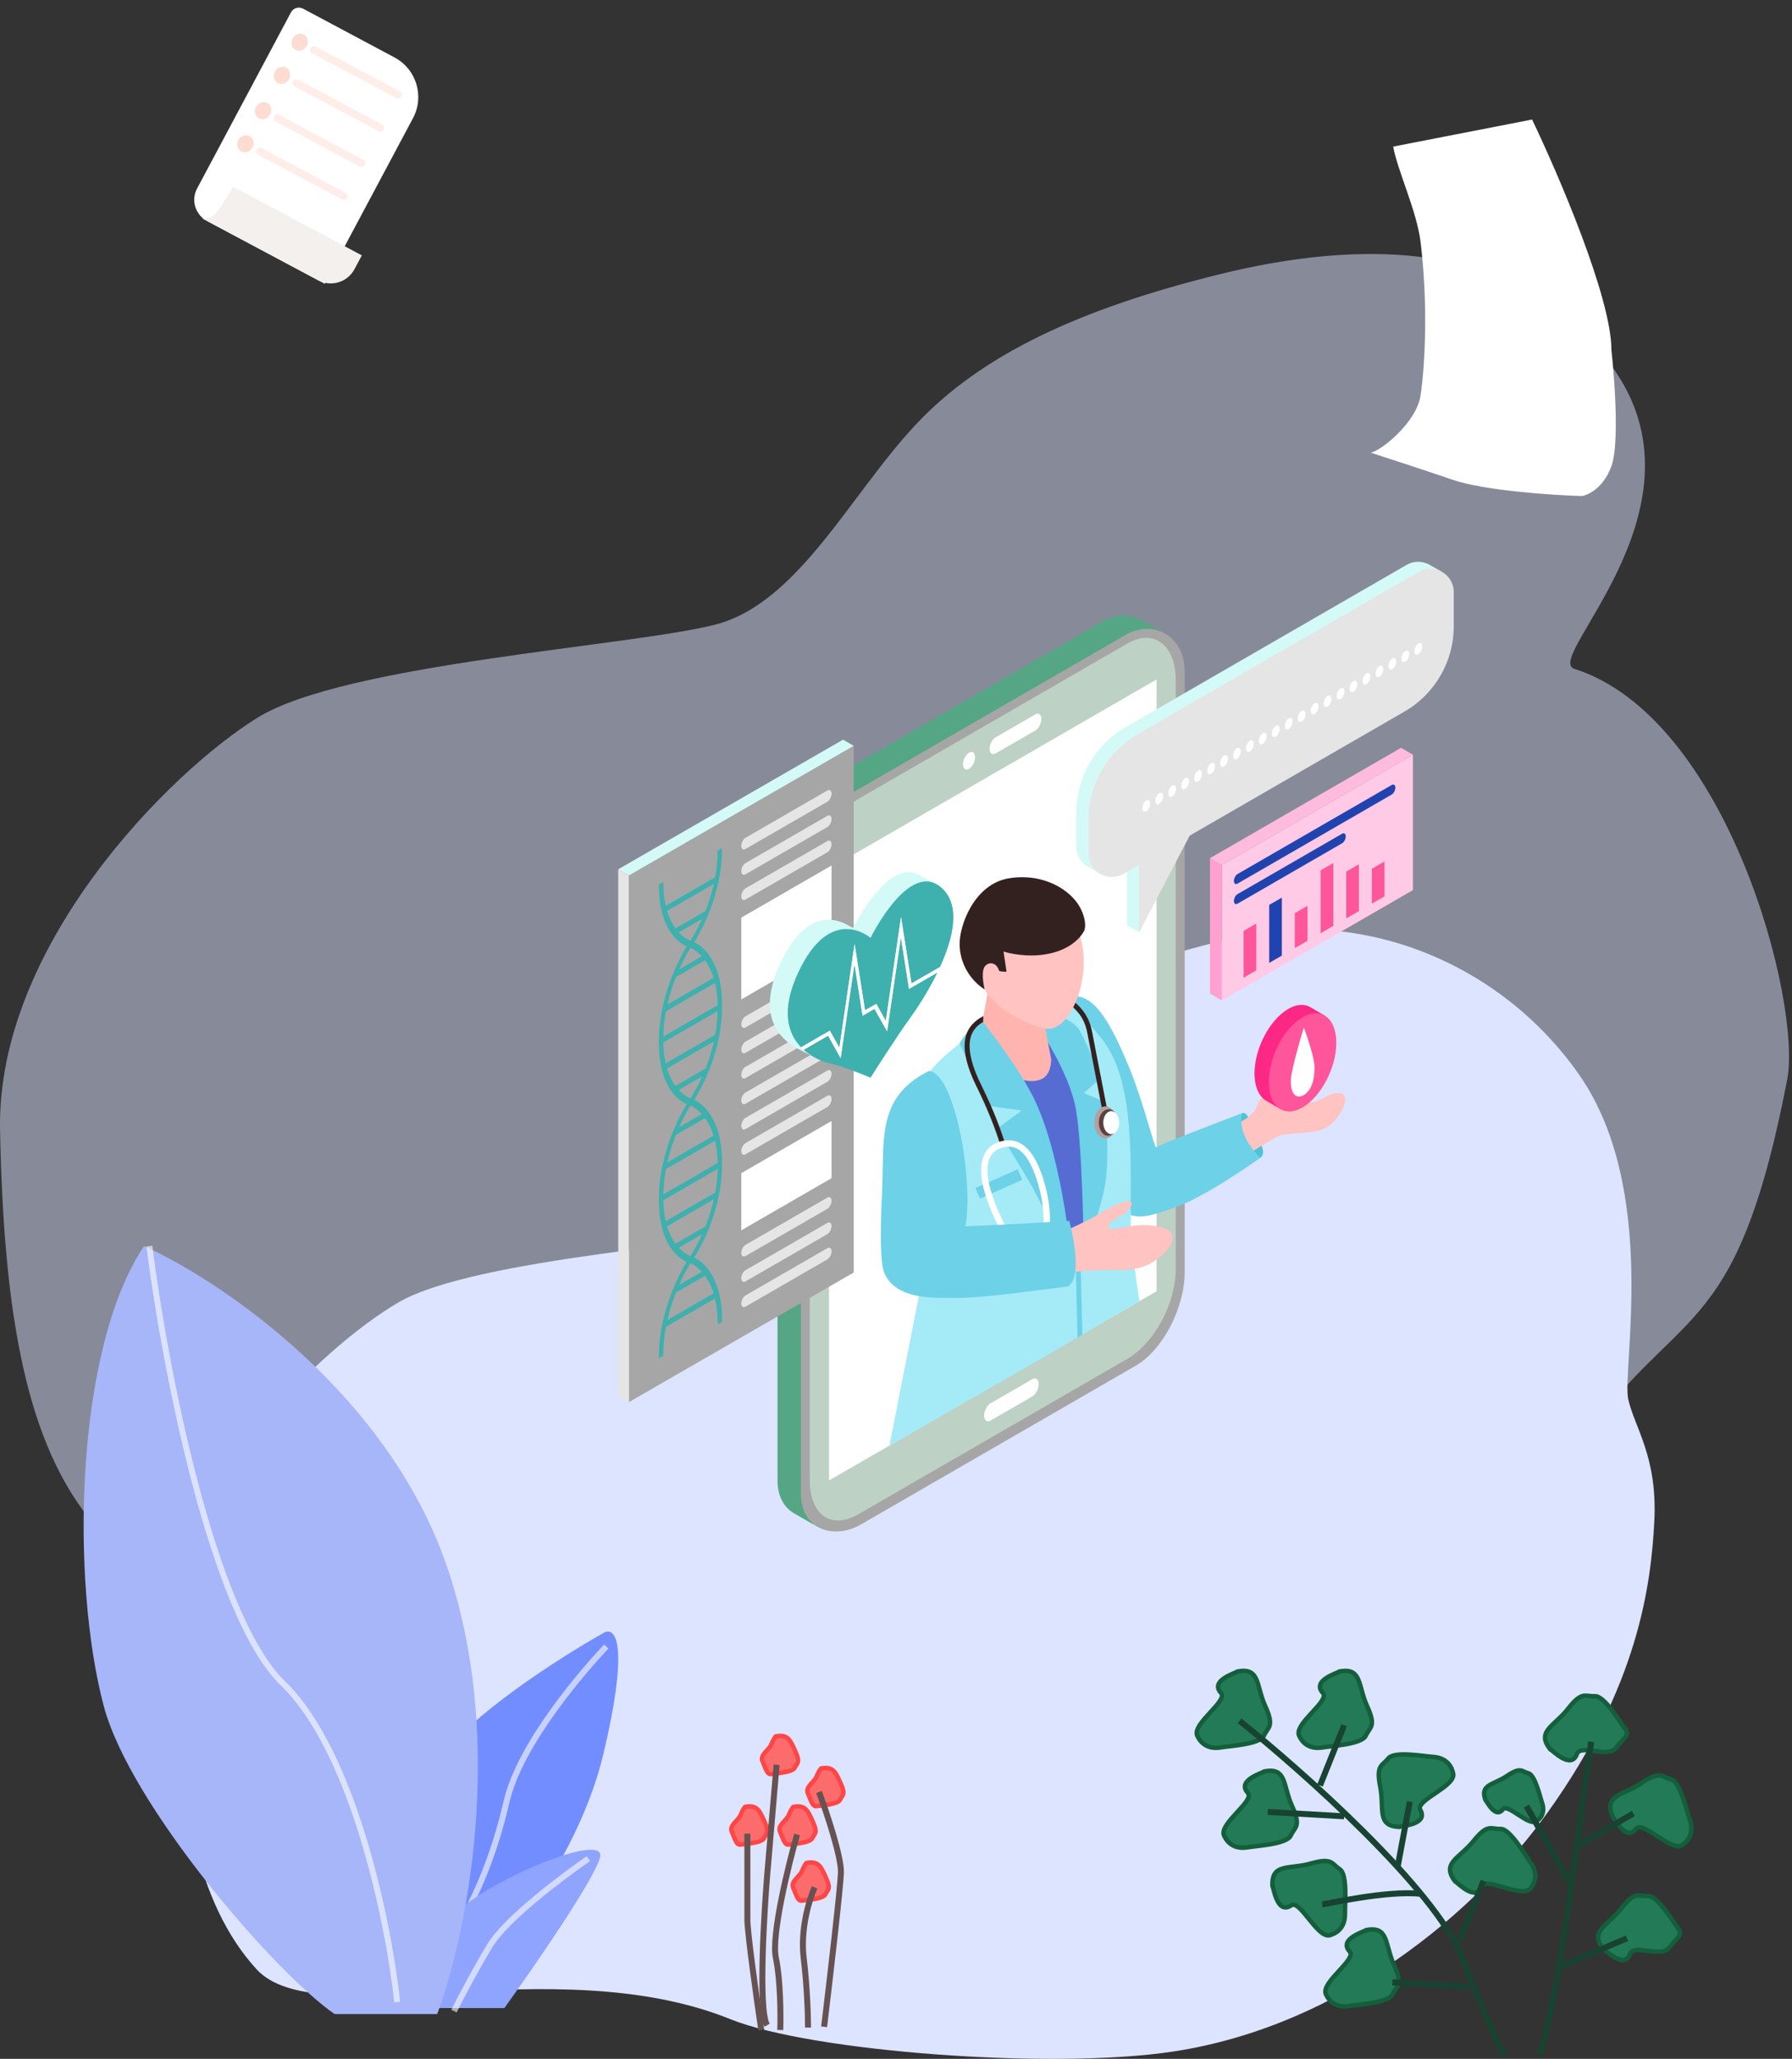 <svg xmlns="http://www.w3.org/2000/svg" xmlns:xlink="http://www.w3.org/1999/xlink" width="600" height="689" viewBox="0 0 600 689" fill="none"><rect x="0" y="0" width="600" height="689" fill="#333333" stroke="none"/><g opacity="1" transform="translate(0 0)  rotate(0 299.5 344.5)"><path id="Vector 1505" fill-rule="evenodd" style="fill:#DDE4FF" transform="translate(0 85)  rotate(0 299.5 231)" opacity="0.5" d="M213.6,445.92C244.2,459 336.87,466.55 383.46,459C447.76,448.59 499.62,441.66 527.1,400.96C561.44,350.08 580.8,367.09 598.38,276.36C603.34,250.73 578.51,155.18 527.1,138.81C516.61,135.47 572.04,86.66 541.44,40.14C510.85,-6.38 454.65,-4.72 407.82,6.91C360.98,18.54 328.5,33.8 306.65,57.06C284.79,80.32 267.3,116.66 239.83,123.93C212.35,131.2 115.55,137.01 86.2,155.18C56.85,173.35 -1.23,231.5 0.02,293.28C1.27,355.06 8.76,398.67 31.87,425.57C54.98,452.46 145.65,416.86 213.6,445.92Z " /><path id="Vector 1501" fill-rule="evenodd" style="fill:#DDE4FF" transform="translate(58 311)  rotate(0 248 189)" opacity="1" d="M267.86,43.96C248.77,63.15 233.5,93.13 209.5,99.12C185.49,105.12 100.94,109.91 75.3,124.91C49.66,139.89 -1.07,187.86 0.01,238.82C1.11,289.79 7.65,325.76 27.84,347.95C48.02,370.13 127.23,340.77 186.59,364.73C213.31,375.52 294.26,381.75 334.96,375.52C391.14,366.94 436.43,328.76 460.44,295.18C490.44,253.21 494.8,219.64 495.9,198.05C496.99,176.47 489.35,166.88 487.17,157.28C484.98,147.69 497.53,87.13 470.8,48.76C444.07,10.39 397.16,-7 356.24,2.59C315.33,12.19 286.96,24.78 267.86,43.96Z " /><path id="Vector 1503" fill-rule="evenodd" style="fill:#728DFF" transform="translate(121 546)  rotate(0 43 62.5)" opacity="1" d="M25.81,43.31C15.98,58.31 4.51,104.02 0,125L29.5,125C43.02,112.5 72.26,78.13 81.11,40.63C89.96,3.13 84.8,-1.78 81.11,0.45C66.78,8.49 35.64,28.31 25.81,43.31Z " /><path  id="Vector 1508" style="stroke:#FFFFFF; stroke-width:2; stroke-opacity:0.6; stroke-dasharray:0 0" transform="translate(134 551)  rotate(0 34.5 61)" d="M69,0C62.48,6.87 40.26,31.94 35.65,51.75C26.83,89.61 11.88,104.47 0,122 " /><path id="Vector 1504" fill-rule="evenodd" style="fill:#8FA4FF" transform="translate(143 619)  rotate(0 29 26.5)" opacity="1" d="M25.87,53C35.72,39.31 55.92,10.07 57.89,2.65C60.36,-6.62 19.71,10.6 9.85,21.2C1.97,29.68 0,45.93 0,53C1.97,53 18.07,53 25.87,53Z " /><path id="Vector 1502" fill-rule="evenodd" style="fill:#A6B6F9" transform="translate(28 417)  rotate(0 66 128.5)" opacity="1" d="M6.74,153.93C15.57,187.13 63.99,243.17 84.03,257L118.38,257C127.78,232.01 141.69,167.32 122.06,108.42C102.43,49.53 46,11.6 20.23,0C-3.08,34.8 -4.3,112.44 6.74,153.93Z " /><g opacity="1" transform="translate(401 559)  rotate(0 83 64)"><path id="Vector 475" fill-rule="evenodd" style="fill:#237A57" transform="translate(-0.318 0.157)  rotate(0 12.276 12.879)" opacity="1" d="M8.15,7.41C10.58,10.04 -1.61,17.73 0.18,21.67C1.98,25.6 5.46,26.09 8.15,25.6C10.84,25.11 21.16,24.62 22.51,21.67C23.86,18.72 26.1,18.72 22.96,11.83C19.82,4.95 21.27,-1.26 13.64,0.22C13.19,0.71 4.22,3.17 8.15,7.41Z " /><path  id="Vector 475" style="stroke:#145F3B; stroke-width:1.5; stroke-opacity:1; stroke-dasharray:0 0" transform="translate(-0.318 0.157)  rotate(0 12.276 12.879)" d="M8.15,7.41C10.58,10.04 -1.61,17.73 0.18,21.67C1.98,25.6 5.46,26.09 8.15,25.6C10.84,25.11 21.16,24.62 22.51,21.67C23.86,18.72 26.1,18.72 22.96,11.83C19.82,4.95 21.27,-1.26 13.64,0.22C13.19,0.71 4.22,3.17 8.15,7.41Z " /><path id="Vector 476" fill-rule="evenodd" style="fill:#237A57" transform="translate(33.789 0.157)  rotate(0 12.276 12.879)" opacity="1" d="M8.15,7.41C10.58,10.04 -1.61,17.73 0.18,21.67C1.98,25.6 5.46,26.09 8.15,25.6C10.84,25.11 21.16,24.62 22.51,21.67C23.86,18.72 26.1,18.72 22.96,11.83C19.82,4.95 21.27,-1.26 13.64,0.22C13.19,0.71 4.22,3.17 8.15,7.41Z " /><path  id="Vector 476" style="stroke:#145F3B; stroke-width:1.5; stroke-opacity:1; stroke-dasharray:0 0" transform="translate(33.789 0.157)  rotate(0 12.276 12.879)" d="M8.15,7.41C10.58,10.04 -1.61,17.73 0.18,21.67C1.98,25.6 5.46,26.09 8.15,25.6C10.84,25.11 21.16,24.62 22.51,21.67C23.86,18.72 26.1,18.72 22.96,11.83C19.82,4.95 21.27,-1.26 13.64,0.22C13.19,0.71 4.22,3.17 8.15,7.41Z " /><path id="Vector 485" fill-rule="evenodd" style="fill:#237A57" transform="translate(85.848 53.254)  rotate(63.35 12.276 12.879)" opacity="1" d="M16.4,18.35C13.97,15.72 26.16,8.02 24.37,4.09C22.58,0.16 19.09,-0.33 16.4,0.16C13.71,0.65 3.39,1.14 2.04,4.09C0.7,7.04 -1.55,7.04 1.59,13.92C4.73,20.81 3.28,27.01 10.91,25.54C11.36,25.05 20.33,22.59 16.4,18.35Z " /><path  id="Vector 485" style="stroke:#145F3B; stroke-width:1.5; stroke-opacity:1; stroke-dasharray:0 0" transform="translate(85.848 53.254)  rotate(63.35 12.276 12.879)" d="M16.4,18.35C13.97,15.72 26.16,8.02 24.37,4.09C22.58,0.16 19.09,-0.33 16.4,0.16C13.71,0.65 3.39,1.14 2.04,4.09C0.7,7.04 -1.55,7.04 1.59,13.92C4.73,20.81 3.28,27.01 10.91,25.54C11.36,25.05 20.33,22.59 16.4,18.35Z " /><path  id="Vector 482" style="stroke:#184332; stroke-width:2; stroke-opacity:1; stroke-dasharray:0 0" transform="translate(40.97 18.35)  rotate(0 4.037 10.08)" d="M0,20.16L8.07,0 " /><path  id="Vector 486" style="stroke:#184332; stroke-width:2; stroke-opacity:1; stroke-dasharray:0 0" transform="translate(87.643 70.459)  rotate(0 4.037 10.08)" d="M0,20.16L8.07,0 " /><path id="Vector 477" fill-rule="evenodd" style="fill:#237A57" transform="translate(8.658 33.589)  rotate(0 12.276 12.879)" opacity="1" d="M8.15,7.41C10.58,10.04 -1.61,17.73 0.18,21.67C1.98,25.6 5.46,26.09 8.15,25.6C10.84,25.11 21.16,24.62 22.51,21.67C23.86,18.72 26.1,18.72 22.96,11.83C19.82,4.95 21.27,-1.26 13.64,0.22C13.19,0.71 4.22,3.17 8.15,7.41Z " /><path  id="Vector 477" style="stroke:#145F3B; stroke-width:1.5; stroke-opacity:1; stroke-dasharray:0 0" transform="translate(8.658 33.589)  rotate(0 12.276 12.879)" d="M8.15,7.41C10.58,10.04 -1.61,17.73 0.18,21.67C1.98,25.6 5.46,26.09 8.15,25.6C10.84,25.11 21.16,24.62 22.51,21.67C23.86,18.72 26.1,18.72 22.96,11.83C19.82,4.95 21.27,-1.26 13.64,0.22C13.19,0.71 4.22,3.17 8.15,7.41Z " /><path id="Vector 487" fill-rule="evenodd" style="fill:#237A57" transform="translate(42.765 86.685)  rotate(0 12.276 12.879)" opacity="1" d="M8.15,7.41C10.58,10.04 -1.61,17.73 0.18,21.67C1.98,25.6 5.46,26.09 8.15,25.6C10.84,25.11 21.16,24.62 22.51,21.67C23.86,18.72 26.1,18.72 22.96,11.83C19.82,4.95 21.27,-1.26 13.64,0.22C13.19,0.71 4.22,3.17 8.15,7.41Z " /><path  id="Vector 487" style="stroke:#145F3B; stroke-width:1.5; stroke-opacity:1; stroke-dasharray:0 0" transform="translate(42.765 86.685)  rotate(0 12.276 12.879)" d="M8.15,7.41C10.58,10.04 -1.61,17.73 0.18,21.67C1.98,25.6 5.46,26.09 8.15,25.6C10.84,25.11 21.16,24.62 22.51,21.67C23.86,18.72 26.1,18.72 22.96,11.83C19.82,4.95 21.27,-1.26 13.64,0.22C13.19,0.71 4.22,3.17 8.15,7.41Z " /><path id="Vector 478" fill-rule="evenodd" style="fill:#237A57" transform="translate(25.081 62.467)  rotate(-81.48 12.276 12.879)" opacity="1" d="M8.15,7.41C10.58,10.04 -1.61,17.73 0.18,21.67C1.98,25.6 5.46,26.09 8.15,25.6C10.84,25.11 21.16,24.62 22.51,21.67C23.86,18.72 26.1,18.72 22.96,11.83C19.82,4.95 21.27,-1.26 13.64,0.22C13.19,0.71 4.22,3.17 8.15,7.41Z " /><path  id="Vector 478" style="stroke:#145F3B; stroke-width:1.5; stroke-opacity:1; stroke-dasharray:0 0" transform="translate(25.081 62.467)  rotate(-81.48 12.276 12.879)" d="M8.15,7.41C10.58,10.04 -1.61,17.73 0.18,21.67C1.98,25.6 5.46,26.09 8.15,25.6C10.84,25.11 21.16,24.62 22.51,21.67C23.86,18.72 26.1,18.72 22.96,11.83C19.82,4.95 21.27,-1.26 13.64,0.22C13.19,0.71 4.22,3.17 8.15,7.41Z " /><path id="Vector 483" fill-rule="evenodd" style="fill:#237A57" transform="translate(59.494 27.48)  rotate(13.26 12.276 12.879)" opacity="1" d="M16.4,18.35C13.97,15.72 26.16,8.02 24.37,4.09C22.58,0.16 19.09,-0.33 16.4,0.16C13.71,0.65 3.39,1.14 2.04,4.09C0.7,7.04 -1.55,7.04 1.59,13.92C4.73,20.81 3.28,27.01 10.91,25.54C11.36,25.05 20.33,22.59 16.4,18.35Z " /><path  id="Vector 483" style="stroke:#145F3B; stroke-width:1.5; stroke-opacity:1; stroke-dasharray:0 0" transform="translate(59.494 27.48)  rotate(13.26 12.276 12.879)" d="M16.4,18.35C13.97,15.72 26.16,8.02 24.37,4.09C22.58,0.16 19.09,-0.33 16.4,0.16C13.71,0.65 3.39,1.14 2.04,4.09C0.7,7.04 -1.55,7.04 1.59,13.92C4.73,20.81 3.28,27.01 10.91,25.54C11.36,25.05 20.33,22.59 16.4,18.35Z " /><path id="Vector 490" fill-rule="evenodd" style="fill:#237A57" transform="translate(139.258 35.12)  rotate(80.46 12.276 12.879)" opacity="1" d="M16.4,18.35C13.97,15.72 26.16,8.02 24.37,4.09C22.58,0.16 19.09,-0.33 16.4,0.16C13.71,0.65 3.39,1.14 2.04,4.09C0.7,7.04 -1.55,7.04 1.59,13.92C4.73,20.81 3.28,27.01 10.91,25.54C11.36,25.05 20.33,22.59 16.4,18.35Z " /><path  id="Vector 490" style="stroke:#145F3B; stroke-width:1.5; stroke-opacity:1; stroke-dasharray:0 0" transform="translate(139.258 35.12)  rotate(80.46 12.276 12.879)" d="M16.4,18.35C13.97,15.72 26.16,8.02 24.37,4.09C22.58,0.16 19.09,-0.33 16.4,0.16C13.71,0.65 3.39,1.14 2.04,4.09C0.7,7.04 -1.55,7.04 1.59,13.92C4.73,20.81 3.28,27.01 10.91,25.54C11.36,25.05 20.33,22.59 16.4,18.35Z " /><path id="Vector 493" fill-rule="evenodd" style="fill:#237A57" transform="translate(96.702 33.455)  rotate(80.46 8.949 9.389)" opacity="1" d="M11.96,13.38C10.18,11.46 19.07,5.85 17.77,2.98C16.46,0.11 13.92,-0.24 11.96,0.11C9.99,0.47 2.47,0.83 1.49,2.98C0.51,5.13 -1.13,5.13 1.16,10.15C3.45,15.17 2.39,19.69 7.95,18.62C8.28,18.26 14.82,16.47 11.96,13.38Z " /><path  id="Vector 493" style="stroke:#145F3B; stroke-width:1.5; stroke-opacity:1; stroke-dasharray:0 0" transform="translate(96.702 33.455)  rotate(80.46 8.949 9.389)" d="M11.96,13.38C10.18,11.46 19.07,5.85 17.77,2.98C16.46,0.11 13.92,-0.24 11.96,0.11C9.99,0.47 2.47,0.83 1.49,2.98C0.51,5.13 -1.13,5.13 1.16,10.15C3.45,15.17 2.39,19.69 7.95,18.62C8.28,18.26 14.82,16.47 11.96,13.38Z " /><path  id="Vector 494" style="stroke:#184332; stroke-width:2; stroke-opacity:1; stroke-dasharray:0 0" transform="translate(110.078 45.388)  rotate(0 7.627 13.519)" d="M15.25,27.04L0,0 " /><path id="Vector 492" fill-rule="evenodd" style="fill:#237A57" transform="translate(118.588 7.354)  rotate(62.46 10.465 12.833)" opacity="1" d="M16.4,18.26C13.97,15.63 22.47,9.77 20.68,5.84C18.88,1.91 19.09,-0.43 16.4,0.06C13.71,0.56 3.39,1.05 2.04,4C0.7,6.95 -1.55,6.95 1.59,13.83C4.73,20.71 3.28,26.92 10.91,25.45C11.36,24.95 20.33,22.5 16.4,18.26Z " /><path  id="Vector 492" style="stroke:#145F3B; stroke-width:1.5; stroke-opacity:1; stroke-dasharray:0 0" transform="translate(118.588 7.354)  rotate(62.46 10.465 12.833)" d="M16.4,18.26C13.97,15.63 22.47,9.77 20.68,5.84C18.88,1.91 19.09,-0.43 16.4,0.06C13.71,0.56 3.39,1.05 2.04,4C0.7,6.95 -1.55,6.95 1.59,13.83C4.73,20.71 3.28,26.92 10.91,25.45C11.36,24.95 20.33,22.5 16.4,18.26Z " /><path id="Vector 495" fill-rule="evenodd" style="fill:#237A57" transform="translate(136.378 74.216)  rotate(62.46 10.465 12.833)" opacity="1" d="M16.4,18.26C13.97,15.63 22.47,9.77 20.68,5.84C18.88,1.91 19.09,-0.43 16.4,0.06C13.71,0.56 3.39,1.05 2.04,4C0.7,6.95 -1.55,6.95 1.59,13.83C4.73,20.71 3.28,26.92 10.91,25.45C11.36,24.95 20.33,22.5 16.4,18.26Z " /><path  id="Vector 495" style="stroke:#145F3B; stroke-width:1.5; stroke-opacity:1; stroke-dasharray:0 0" transform="translate(136.378 74.216)  rotate(62.46 10.465 12.833)" d="M16.4,18.26C13.97,15.63 22.47,9.77 20.68,5.84C18.88,1.91 19.09,-0.43 16.4,0.06C13.71,0.56 3.39,1.05 2.04,4C0.7,6.95 -1.55,6.95 1.59,13.83C4.73,20.71 3.28,26.92 10.91,25.45C11.36,24.95 20.33,22.5 16.4,18.26Z " /><path  id="Vector 496" style="stroke:#184332; stroke-width:2; stroke-opacity:1; stroke-dasharray:0 0" transform="translate(121.75 89.631)  rotate(0 10.996 4.669)" d="M0,9.34L21.99,0 " /><path  id="Vector 484" style="stroke:#184332; stroke-width:2; stroke-opacity:1; stroke-dasharray:0 0" transform="translate(66.995 43.915)  rotate(0 2.02 10.816)" d="M0,21.63L4.04,0 " /><path  id="Vector 491" style="stroke:#184332; stroke-width:2; stroke-opacity:1; stroke-dasharray:0 0" transform="translate(134.346 42.593)  rotate(49.21 2.02 10.816)" d="M0,21.63L4.04,0 " /><path  id="Vector 481" style="stroke:#184332; stroke-width:2; stroke-opacity:1; stroke-dasharray:0 0" transform="translate(50.335 61.898)  rotate(55.47 7.914 14.624)" d="M15.83,0C8.2,9.01 0.72,28.07 0,29.25 " /><path  id="Vector 479" style="stroke:#184332; stroke-width:2; stroke-opacity:1; stroke-dasharray:0 0" transform="translate(14.043 16.869)  rotate(0 44.427 56.046)" d="M0,0C21.09,16.88 65.52,56.34 74.49,79.15C83.47,101.97 87.81,110.62 88.85,112.09 " /><path  id="Vector 480" style="stroke:#184332; stroke-width:2; stroke-opacity:1; stroke-dasharray:0 0" transform="translate(23.469 47.354)  rotate(0 12.791 0.736)" d="M25.58,1.47L0,0 " /><path  id="Vector 488" style="stroke:#184332; stroke-width:2; stroke-opacity:1; stroke-dasharray:0 0" transform="translate(65.2 104.384)  rotate(0 12.791 0.736)" d="M25.58,1.47L0,0 " /><path  id="Vector 489" style="stroke:#184332; stroke-width:2; stroke-opacity:1; stroke-dasharray:0 0" transform="translate(108.336 25.279)  rotate(-6.86 14.808 50.883)" d="M0,101.77C9.69,80.92 21.54,28.84 29.62,0 " /></g><path id="Vector 1506" fill-rule="evenodd" style="fill:#FFFFFF" transform="translate(459 40)  rotate(0 41 63)" opacity="1" d="M7.47,9.06C8.86,16.92 15.32,30.5 16.61,40.79C19.1,60.73 18.27,81.58 16.61,92.46C15.28,101.16 3.87,110.59 0,111.5C4.7,113.01 16.77,116.94 27.4,120.56C38.03,124.19 60.61,125.7 70.57,126C72.78,125.7 77.88,123.28 80.53,116.03C83.19,108.78 81.64,87.02 80.53,77.05C80.53,59.65 62.82,18.43 53.97,0L7.47,9.06Z " /><g opacity="1" transform="translate(245 582)  rotate(0 19 49)"><path id="Vector 465" fill-rule="evenodd" style="fill:#FD6C6C" transform="translate(16.006 22.513)  rotate(0 6.035 6.398)" opacity="1" d="M3.12,2.85C2.39,4.73 -0.79,6.34 0.19,8.48C1.16,10.63 1.65,13.04 3.12,12.77C4.59,12.51 10.22,12.24 10.96,10.63C11.69,9.02 12.91,9.02 11.2,5.26C9.49,1.51 8.75,-0.64 4.59,0.17C4.35,0.44 3.71,1.35 3.12,2.85Z " /><path  id="Vector 465" style="stroke:#FF4646; stroke-width:1.5; stroke-opacity:1; stroke-dasharray:0 0" transform="translate(16.006 22.513)  rotate(0 6.035 6.398)" d="M3.12,2.85C2.39,4.73 -0.79,6.34 0.19,8.48C1.16,10.63 1.65,13.04 3.12,12.77C4.59,12.51 10.22,12.24 10.96,10.63C11.69,9.02 12.91,9.02 11.2,5.26C9.49,1.51 8.75,-0.64 4.59,0.17C4.35,0.44 3.71,1.35 3.12,2.85Z " /><path id="Vector 467" fill-rule="evenodd" style="fill:#FD6C6C" transform="translate(-0.15 22.513)  rotate(0 6.035 6.398)" opacity="1" d="M3.12,2.85C2.39,4.73 -0.79,6.34 0.19,8.48C1.16,10.63 1.65,13.04 3.12,12.77C4.59,12.51 10.22,12.24 10.96,10.63C11.69,9.02 12.91,9.02 11.2,5.26C9.49,1.51 8.75,-0.64 4.59,0.17C4.35,0.44 3.71,1.35 3.12,2.85Z " /><path  id="Vector 467" style="stroke:#FF4646; stroke-width:1.5; stroke-opacity:1; stroke-dasharray:0 0" transform="translate(-0.15 22.513)  rotate(0 6.035 6.398)" d="M3.12,2.85C2.39,4.73 -0.79,6.34 0.19,8.48C1.16,10.63 1.65,13.04 3.12,12.77C4.59,12.51 10.22,12.24 10.96,10.63C11.69,9.02 12.91,9.02 11.2,5.26C9.49,1.51 8.75,-0.64 4.59,0.17C4.35,0.44 3.71,1.35 3.12,2.85Z " /><path id="Vector 468" fill-rule="evenodd" style="fill:#FD6C6C" transform="translate(10.132 -1.085)  rotate(0 6.035 6.398)" opacity="1" d="M3.12,2.85C2.39,4.73 -0.79,6.34 0.19,8.48C1.16,10.63 1.65,13.04 3.12,12.77C4.59,12.51 10.22,12.24 10.96,10.63C11.69,9.02 12.91,9.02 11.2,5.26C9.49,1.51 8.75,-0.64 4.59,0.17C4.35,0.44 3.71,1.35 3.12,2.85Z " /><path  id="Vector 468" style="stroke:#FF4646; stroke-width:1.5; stroke-opacity:1; stroke-dasharray:0 0" transform="translate(10.132 -1.085)  rotate(0 6.035 6.398)" d="M3.12,2.85C2.39,4.73 -0.79,6.34 0.19,8.48C1.16,10.63 1.65,13.04 3.12,12.77C4.59,12.51 10.22,12.24 10.96,10.63C11.69,9.02 12.91,9.02 11.2,5.26C9.49,1.51 8.75,-0.64 4.59,0.17C4.35,0.44 3.71,1.35 3.12,2.85Z " /><path id="Vector 469" fill-rule="evenodd" style="fill:#FD6C6C" transform="translate(25.31 9.643)  rotate(0 6.035 6.398)" opacity="1" d="M3.12,2.85C2.39,4.73 -0.79,6.34 0.19,8.48C1.16,10.63 1.65,13.04 3.12,12.77C4.59,12.51 10.22,12.24 10.96,10.63C11.69,9.02 12.91,9.02 11.2,5.26C9.49,1.51 8.75,-0.64 4.59,0.17C4.35,0.44 3.71,1.35 3.12,2.85Z " /><path  id="Vector 469" style="stroke:#FF4646; stroke-width:1.5; stroke-opacity:1; stroke-dasharray:0 0" transform="translate(25.31 9.643)  rotate(0 6.035 6.398)" d="M3.12,2.85C2.39,4.73 -0.79,6.34 0.19,8.48C1.16,10.63 1.65,13.04 3.12,12.77C4.59,12.51 10.22,12.24 10.96,10.63C11.69,9.02 12.91,9.02 11.2,5.26C9.49,1.51 8.75,-0.64 4.59,0.17C4.35,0.44 3.71,1.35 3.12,2.85Z " /><path id="Vector 470" fill-rule="evenodd" style="fill:#FD6C6C" transform="translate(20.414 41.283)  rotate(0 6.035 6.398)" opacity="1" d="M3.12,2.85C2.39,4.73 -0.79,6.34 0.19,8.48C1.16,10.63 1.65,13.04 3.12,12.77C4.59,12.51 10.22,12.24 10.96,10.63C11.69,9.02 12.91,9.02 11.2,5.26C9.49,1.51 8.75,-0.64 4.59,0.17C4.35,0.44 3.71,1.35 3.12,2.85Z " /><path  id="Vector 470" style="stroke:#FF4646; stroke-width:1.5; stroke-opacity:1; stroke-dasharray:0 0" transform="translate(20.414 41.283)  rotate(0 6.035 6.398)" d="M3.12,2.85C2.39,4.73 -0.79,6.34 0.19,8.48C1.16,10.63 1.65,13.04 3.12,12.77C4.59,12.51 10.22,12.24 10.96,10.63C11.69,9.02 12.91,9.02 11.2,5.26C9.49,1.51 8.75,-0.64 4.59,0.17C4.35,0.44 3.71,1.35 3.12,2.85Z " /><path  id="Vector 471" style="stroke:#665252; stroke-width:2; stroke-opacity:1; stroke-dasharray:0 0" transform="translate(23.828 49.601)  rotate(0 1.963 23.465)" d="M3.93,0C2.21,3.84 -0.92,13.94 0.26,23.6C1.43,33.25 1.72,43.17 1.72,46.93 " /><path  id="Vector 472" style="stroke:#665252; stroke-width:2; stroke-opacity:1; stroke-dasharray:0 0" transform="translate(5.236 31.635)  rotate(0 2.326 32.85)" d="M0,0C0,7.69 0,24.19 0,28.69C0,33.2 3.1,55.24 4.65,65.7 " /><path  id="Vector 473" style="stroke:#665252; stroke-width:2; stroke-opacity:1; stroke-dasharray:0 0" transform="translate(10.254 8.572)  rotate(0 2.387 43.578)" d="M4.77,0C3.96,9.48 2.18,30.2 1.59,37.28C0.86,46.13 -1.59,81.79 1.59,87.16 " /><path  id="Vector 474" style="stroke:#665252; stroke-width:2; stroke-opacity:1; stroke-dasharray:0 0" transform="translate(29.221 17.685)  rotate(0 3.674 39.285)" d="M0,0C2.53,6.79 7.54,21.72 7.34,27.08C7.15,32.45 3.51,63.64 1.71,78.57 " /><path  id="Vector 466" style="stroke:#665252; stroke-width:2; stroke-opacity:1; stroke-dasharray:0 0" transform="translate(14.509 31.902)  rotate(0 3.686 32.716)" d="M7.37,0C4.35,10.64 -1.3,33.79 0.27,41.3C1.84,48.81 1.9,60.51 1.74,65.43 " /></g><path  id="Vector 1509" style="stroke:#FFFFFF; stroke-width:2; stroke-opacity:0.6; stroke-dasharray:0 0" transform="translate(152 622)  rotate(0 22.5 25.5)" d="M45,0C36.21,6.04 17.3,20.32 12.03,29.08C6.75,37.85 1.81,47.35 0,51 " /><path  id="Vector 1507" style="stroke:#FFFFFF; stroke-width:2; stroke-opacity:0.6; stroke-dasharray:0 0" transform="translate(50 417)  rotate(0 41.5 126.5)" d="M0,0C4.97,39.17 20.88,123.28 44.75,146.36C68.62,169.45 80.2,227.07 83,253 " /><g opacity="1" transform="translate(64 0)  rotate(0 43 49)"><g opacity="1" transform="translate(13.041 10.844)  rotate(28.07 29.6 38.912)"><path id="Rectangle 2261" fill-rule="evenodd" style="fill:#FFFFFF" transform="translate(0 1.4210854715202004e-14)  rotate(0 26.354 38.912)" opacity="1" d="M8,77.82L52.71,77.82L52.71,15C52.71,6.72 45.99,0 37.71,0L3,0C1.34,0 0,1.34 0,3L0,69.82C0,74.24 3.58,77.82 8,77.82Z " /><path id="Rectangle 2262" fill-rule="evenodd" style="fill:#F4F0ED" transform="translate(6.111 63.599)  rotate(0 26.545 7.113)" opacity="1" d="M3.06,11.3C2.51,13.3 0,14.23 0,14.23L44.09,14.23C49.06,14.23 53.09,10.2 53.09,5.23L53.09,0L4.2,0C4.2,0 4.2,7.11 3.06,11.3Z " /><path id="Ellipse 488" fill-rule="evenodd" style="fill:#FEDCD2" transform="translate(4.583 7.531)  rotate(0 2.674 2.929)" opacity="1" d="M2.67,0C1.2,0 0,1.31 0,2.93C0,4.55 1.2,5.86 2.67,5.86C4.15,5.86 5.35,4.55 5.35,2.93C5.35,1.31 4.15,0 2.67,0Z " /><path id="Ellipse 489" fill-rule="evenodd" style="fill:#FEDCD2" transform="translate(4.583 20.084)  rotate(0 2.674 2.929)" opacity="1" d="M2.67,0C1.2,0 0,1.31 0,2.93C0,4.55 1.2,5.86 2.67,5.86C4.15,5.86 5.35,4.55 5.35,2.93C5.35,1.31 4.15,0 2.67,0Z " /><path id="Ellipse 490" fill-rule="evenodd" style="fill:#FEDCD2" transform="translate(4.583 33.473)  rotate(0 2.674 2.929)" opacity="1" d="M2.67,0C1.2,0 0,1.31 0,2.93C0,4.55 1.2,5.86 2.67,5.86C4.15,5.86 5.35,4.55 5.35,2.93C5.35,1.31 4.15,0 2.67,0Z " /><path id="Ellipse 491" fill-rule="evenodd" style="fill:#FEDCD2" transform="translate(4.583 46.025)  rotate(0 2.674 2.929)" opacity="1" d="M2.67,0C1.2,0 0,1.31 0,2.93C0,4.55 1.2,5.86 2.67,5.86C4.15,5.86 5.35,4.55 5.35,2.93C5.35,1.31 4.15,0 2.67,0Z " /><path id="Rectangle 2263" fill-rule="evenodd" style="fill:#FEDCD2" transform="translate(11.458 9.205)  rotate(0 17.187 1.255)" opacity="0.5" d="M1.26,2.51L33.12,2.51C33.81,2.51 34.37,1.95 34.37,1.26L34.37,1.26C34.37,0.57 33.81,0 33.12,0L1.26,0C0.93,0 0.6,0.13 0.37,0.37C0.13,0.6 0,0.93 0,1.26L0,1.26C0,1.95 0.57,2.51 1.26,2.51Z " /><path id="Rectangle 2264" fill-rule="evenodd" style="fill:#FEDCD2" transform="translate(11.458 21.757)  rotate(0 17.187 1.255)" opacity="0.5" d="M1.26,2.51L33.12,2.51C33.81,2.51 34.37,1.95 34.37,1.26L34.37,1.26C34.37,0.57 33.81,0 33.12,0L1.26,0C0.93,0 0.6,0.13 0.37,0.37C0.13,0.6 0,0.93 0,1.26L0,1.26C0,1.95 0.57,2.51 1.26,2.51Z " /><path id="Rectangle 2265" fill-rule="evenodd" style="fill:#FEDCD2" transform="translate(11.458 35.147)  rotate(0 17.187 1.255)" opacity="0.5" d="M1.26,2.51L33.12,2.51C33.81,2.51 34.37,1.95 34.37,1.26L34.37,1.26C34.37,0.57 33.81,0 33.12,0L1.26,0C0.93,0 0.6,0.13 0.37,0.37C0.13,0.6 0,0.93 0,1.26L0,1.26C0,1.95 0.57,2.51 1.26,2.51Z " /><path id="Rectangle 2266" fill-rule="evenodd" style="fill:#FEDCD2" transform="translate(11.458 47.699)  rotate(0 17.187 1.255)" opacity="0.5" d="M1.26,2.51L33.12,2.51C33.81,2.51 34.37,1.95 34.37,1.26L34.37,1.26C34.37,0.57 33.81,0 33.12,0L1.26,0C0.93,0 0.6,0.13 0.37,0.37C0.13,0.6 0,0.93 0,1.26L0,1.26C0,1.95 0.57,2.51 1.26,2.51Z " /></g></g><g opacity="1" transform="translate(207 188)  rotate(0 184.017 162.254)"><g opacity="1" transform="translate(0 0)  rotate(0 139.878 162.254)"><g opacity="1" transform="translate(53.327 18.021)  rotate(0 68.165 153.243)"><path id="路径 1358" fill-rule="evenodd" style="fill:#55A684" transform="translate(0 0)  rotate(0 64.985 152.465)" opacity="1" d="M5.12 300.17L5.12 300.16C2.06 298.17 0 294.59 0 289.41L0 86.65C0 74.61 7.38 60.51 16.41 55.3L108.77 1.97C113.15 -0.56 117.91 -0.56 121.66 1.45L121.69 1.44L121.96 1.6L122.06 1.66L129.97 6.15L128.5 9.75L127.81 9.32C128.24 10.81 128.5 12.43 128.5 14.22L128.5 215.22C128.5 227.25 121.12 241.36 112.09 246.57L20.11 299.68L13.45 304.93L5.6 300.45C5.46 300.37 5.32 300.29 5.18 300.2L5.12 300.17Z" /><path id="路径 1359" fill-rule="evenodd" style="fill:#A6A6A6" transform="translate(7.827 4.442)  rotate(0 64.252 151.022)" opacity="1" d="M128.5 14.23L128.5 215.23C128.5 227.26 121.12 241.37 112.09 246.58L20.11 299.69C11.09 304.9 0 301.46 0 289.42L0 86.66C0 74.63 7.38 60.52 16.41 55.3L108.77 1.98C117.8 -3.23 128.5 2.19 128.5 14.23Z" /><path id="路径 1360" fill-rule="evenodd" style="fill:#D4FCE4" transform="translate(10.811 7.444)  rotate(0 61.267 147.678)" opacity="0.5" d="M122.53 211.1C122.53 223.05 115.2 236.16 106.23 241.34L16.3 293.26C7.34 298.44 0 293.8 0 281.84L0 85.01C0 73.05 7.34 59.04 16.3 53.86L106.23 1.94C115.2 -3.24 122.53 2.31 122.53 14.27L122.53 211.1Z" /><path id="路径 1361" fill-rule="evenodd" style="fill:#FFFFFF" transform="translate(17.244 21.357)  rotate(0 54.835 134.029)" opacity="1" d="M0 63.32L109.67 0L109.67 204.74L0 268.06L0 63.32Z" /><path id="路径 1362" fill-rule="evenodd" style="fill:#FFFFFF" transform="translate(62.109 45.62)  rotate(0 2.021 2.937)" opacity="1" d="M0 4.1C0 2.62 0.91 0.89 2.02 0.24C3.14 -0.4 4.04 0.28 4.04 1.77C4.04 3.26 3.14 4.99 2.02 5.63C0.91 6.28 0 5.59 0 4.1Z" /><path id="路径 1363" fill-rule="evenodd" style="fill:#FFFFFF" transform="translate(71.009 32.811)  rotate(0 8.667 6.772)" opacity="1" d="M15.31 0.24C16.42 -0.4 17.33 0.29 17.33 1.77C17.33 3.25 16.42 4.99 15.31 5.63L2.02 13.3C0.91 13.95 0 13.26 0 11.78C0 10.29 0.91 8.56 2.02 7.91L15.31 0.24Z" /><path id="路径 1364" fill-rule="evenodd" style="fill:#FFFFFF" transform="translate(69.185 255.28)  rotate(0 9.132 7.166)" opacity="1" d="M2.16 14.08C0.97 14.76 0 14.03 0 12.44C0 10.85 0.97 8.99 2.16 8.3L16.1 0.26C17.29 -0.43 18.26 0.31 18.26 1.89C18.26 3.48 17.29 5.34 16.1 6.03L2.16 14.08Z" /></g><g opacity="1" transform="translate(153.352 0)  rotate(0 63.202 62.006)"><path id="路径 1365" fill-rule="evenodd" style="fill:#D4FAF7" transform="translate(0 0)  rotate(0 61.162 62.006)" opacity="1" d="M16.48 55.38L110.57 1.06C112.94 -0.32 115.58 -0.27 117.76 0.74L117.78 0.75C118.13 0.91 118.47 1.1 118.79 1.31L122.32 3.29L121.78 4.97C122.12 5.85 122.32 6.81 122.32 7.85L122.32 19.25C122.32 31.02 116.04 41.9 105.85 47.79L33.92 89.31L22.9 110.37L24.65 109.85L21.05 124.01L16.97 121.69L16.97 99.1L11.76 102.11L8.04 104.45L4.67 102.48C4.12 102.23 3.6 101.94 3.12 101.57L3.11 101.57C1.26 100.17 0 97.96 0 95.32L0 83.92C0 72.14 6.28 61.26 16.48 55.38Z" /><path id="路径 1366" fill-rule="evenodd" style="fill:#E5E5E5" transform="translate(4.08 2.312)  rotate(0 61.162 60.85)" opacity="1" d="M110.56 1.06C115.79 -1.96 122.32 1.82 122.32 7.85L122.32 19.25C122.32 31.03 116.04 41.9 105.85 47.79L33.92 89.32L16.97 121.7L16.97 99.1L11.76 102.11C6.53 105.13 0 101.36 0 95.32L0 83.92C0 72.15 6.28 61.27 16.48 55.38L110.56 1.06Z" /><g opacity="1" transform="translate(22.154 27.197)  rotate(0 46.818 28.231)"><path id="路径 1367" fill-rule="evenodd" style="fill:#FFFFFF" transform="translate(0 52.576)  rotate(0 1.288 1.943)" opacity="1" d="M1.29 3.73C0.55 4.15 0 3.7 0 2.69C0 1.67 0.55 0.59 1.29 0.16C2.03 -0.27 2.58 0.18 2.58 1.21C2.58 2.21 2.03 3.3 1.29 3.73Z" /><path id="路径 1368" fill-rule="evenodd" style="fill:#FFFFFF" transform="translate(4.337 50.072)  rotate(0 1.288 1.942)" opacity="1" d="M1.29 3.72C0.55 4.15 0 3.7 0 2.69C0 1.67 0.55 0.59 1.29 0.16C2.03 -0.27 2.58 0.18 2.58 1.21C2.58 2.21 2.03 3.3 1.29 3.72Z" /><path id="路径 1369" fill-rule="evenodd" style="fill:#FFFFFF" transform="translate(8.673 47.57)  rotate(0 1.288 1.942)" opacity="1" d="M1.29 3.72C0.55 4.15 0 3.69 0 2.69C0 1.67 0.55 0.59 1.29 0.16C2.03 -0.27 2.58 0.18 2.58 1.21C2.58 2.21 2.03 3.3 1.29 3.72Z" /><path id="路径 1370" fill-rule="evenodd" style="fill:#FFFFFF" transform="translate(13.01 45.064)  rotate(0 1.288 1.943)" opacity="1" d="M1.29 3.72C0.55 4.15 0 3.7 0 2.69C0 1.67 0.55 0.59 1.29 0.16C2.03 -0.27 2.58 0.19 2.58 1.21C2.58 2.21 2.03 3.3 1.29 3.72Z" /><path id="路径 1371" fill-rule="evenodd" style="fill:#FFFFFF" transform="translate(17.346 42.561)  rotate(0 1.288 1.943)" opacity="1" d="M1.29 3.73C0.55 4.15 0 3.7 0 2.69C0 1.67 0.55 0.59 1.29 0.16C2.03 -0.27 2.58 0.18 2.58 1.21C2.58 2.21 2.03 3.3 1.29 3.73Z" /><path id="路径 1372" fill-rule="evenodd" style="fill:#FFFFFF" transform="translate(21.683 40.057)  rotate(0 1.288 1.942)" opacity="1" d="M1.29 3.72C0.55 4.15 0 3.7 0 2.69C0 1.67 0.55 0.59 1.29 0.16C2.03 -0.27 2.58 0.18 2.58 1.21C2.58 2.21 2.03 3.3 1.29 3.72Z" /><path id="路径 1373" fill-rule="evenodd" style="fill:#FFFFFF" transform="translate(26.019 37.555)  rotate(0 1.288 1.943)" opacity="1" d="M1.29 3.73C0.55 4.15 0 3.69 0 2.69C0 1.67 0.55 0.59 1.29 0.16C2.03 -0.27 2.58 0.18 2.58 1.21C2.58 2.21 2.03 3.3 1.29 3.73Z" /><path id="路径 1374" fill-rule="evenodd" style="fill:#FFFFFF" transform="translate(30.358 35.05)  rotate(0 1.284 1.942)" opacity="1" d="M1.29 3.72C0.54 4.15 0 3.7 0 2.69C0 1.67 0.54 0.59 1.29 0.16C2.02 -0.27 2.57 0.19 2.57 1.21C2.57 2.21 2.02 3.3 1.29 3.72Z" /><path id="路径 1375" fill-rule="evenodd" style="fill:#FFFFFF" transform="translate(34.693 32.548)  rotate(0 1.285 1.942)" opacity="1" d="M1.29 3.73C0.55 4.15 0 3.7 0 2.69C0 1.67 0.55 0.58 1.29 0.16C2.03 -0.27 2.57 0.18 2.57 1.2C2.57 2.21 2.03 3.3 1.29 3.73Z" /><path id="路径 1376" fill-rule="evenodd" style="fill:#FFFFFF" transform="translate(39.027 30.043)  rotate(0 1.287 1.942)" opacity="1" d="M1.29 3.72C0.55 4.15 0 3.7 0 2.69C0 1.67 0.55 0.59 1.29 0.16C2.02 -0.27 2.57 0.19 2.57 1.21C2.57 2.21 2.02 3.3 1.29 3.72Z" /><path id="路径 1377" fill-rule="evenodd" style="fill:#FFFFFF" transform="translate(43.364 27.54)  rotate(0 1.288 1.943)" opacity="1" d="M1.29 3.73C0.55 4.15 0 3.69 0 2.69C0 1.67 0.55 0.59 1.29 0.16C2.02 -0.27 2.58 0.18 2.58 1.21C2.58 2.21 2.02 3.3 1.29 3.73Z" /><path id="路径 1378" fill-rule="evenodd" style="fill:#FFFFFF" transform="translate(47.7 25.035)  rotate(0 1.287 1.942)" opacity="1" d="M1.29 3.72C0.55 4.15 0 3.7 0 2.69C0 1.67 0.55 0.59 1.29 0.16C2.02 -0.27 2.57 0.19 2.57 1.21C2.57 2.21 2.02 3.3 1.29 3.72Z" /><path id="路径 1379" fill-rule="evenodd" style="fill:#FFFFFF" transform="translate(52.037 22.533)  rotate(0 1.288 1.942)" opacity="1" d="M1.29 3.73C0.55 4.15 0 3.7 0 2.69C0 1.67 0.55 0.59 1.29 0.16C2.02 -0.27 2.58 0.18 2.58 1.21C2.58 2.21 2.02 3.3 1.29 3.73Z" /><path id="路径 1380" fill-rule="evenodd" style="fill:#FFFFFF" transform="translate(56.373 20.028)  rotate(0 1.288 1.943)" opacity="1" d="M1.29 3.72C0.55 4.15 0 3.7 0 2.69C0 1.67 0.55 0.59 1.29 0.16C2.02 -0.27 2.58 0.19 2.58 1.21C2.58 2.21 2.02 3.3 1.29 3.72Z" /><path id="路径 1381" fill-rule="evenodd" style="fill:#FFFFFF" transform="translate(60.71 17.526)  rotate(0 1.288 1.943)" opacity="1" d="M1.29 3.73C0.55 4.15 0 3.7 0 2.69C0 1.67 0.55 0.59 1.29 0.16C2.02 -0.27 2.58 0.18 2.58 1.21C2.58 2.21 2.02 3.3 1.29 3.73Z" /><path id="路径 1382" fill-rule="evenodd" style="fill:#FFFFFF" transform="translate(65.046 15.022)  rotate(0 1.288 1.942)" opacity="1" d="M1.29 3.72C0.55 4.15 0 3.7 0 2.69C0 1.67 0.55 0.59 1.29 0.16C2.03 -0.27 2.58 0.18 2.58 1.21C2.58 2.21 2.03 3.3 1.29 3.72Z" /><path id="路径 1383" fill-rule="evenodd" style="fill:#FFFFFF" transform="translate(69.383 12.52)  rotate(0 1.288 1.942)" opacity="1" d="M1.29 3.72C0.55 4.15 0 3.69 0 2.69C0 1.67 0.55 0.59 1.29 0.16C2.02 -0.27 2.58 0.18 2.58 1.21C2.58 2.21 2.02 3.3 1.29 3.72Z" /><path id="路径 1384" fill-rule="evenodd" style="fill:#FFFFFF" transform="translate(73.72 10.014)  rotate(0 1.288 1.943)" opacity="1" d="M1.29 3.72C0.55 4.15 0 3.7 0 2.69C0 1.67 0.55 0.59 1.29 0.16C2.03 -0.27 2.58 0.19 2.58 1.21C2.58 2.21 2.03 3.3 1.29 3.72Z" /><path id="路径 1385" fill-rule="evenodd" style="fill:#FFFFFF" transform="translate(78.056 7.511)  rotate(0 1.288 1.943)" opacity="1" d="M1.29 3.73C0.55 4.15 0 3.7 0 2.69C0 1.67 0.55 0.59 1.29 0.16C2.03 -0.27 2.58 0.18 2.58 1.21C2.58 2.21 2.03 3.3 1.29 3.73Z" /><path id="路径 1386" fill-rule="evenodd" style="fill:#FFFFFF" transform="translate(82.393 5.007)  rotate(0 1.288 1.942)" opacity="1" d="M1.29 3.72C0.55 4.15 0 3.7 0 2.69C0 1.67 0.55 0.59 1.29 0.16C2.03 -0.27 2.58 0.18 2.58 1.21C2.58 2.21 2.03 3.3 1.29 3.72Z" /><path id="路径 1387" fill-rule="evenodd" style="fill:#FFFFFF" transform="translate(86.729 2.505)  rotate(0 1.285 1.943)" opacity="1" d="M1.29 3.73C0.55 4.15 0 3.69 0 2.69C0 1.67 0.55 0.59 1.29 0.16C2.03 -0.27 2.57 0.18 2.57 1.21C2.57 2.21 2.03 3.3 1.29 3.73Z" /><path id="路径 1388" fill-rule="evenodd" style="fill:#FFFFFF" transform="translate(91.066 0)  rotate(0 1.285 1.942)" opacity="1" d="M1.28 3.72C0.55 4.15 0 3.7 0 2.69C0 1.67 0.55 0.59 1.28 0.16C2.03 -0.27 2.57 0.19 2.57 1.21C2.57 2.21 2.03 3.3 1.28 3.72Z" /></g></g><g opacity="1" transform="translate(198.13 62.247)  rotate(0 33.974 42.28)"><path id="路径 1389" fill-rule="evenodd" style="fill:#FFCAE5" transform="translate(3.972 2.318)  rotate(0 31.988 41.121)" opacity="1" d="M0 36.94L63.98 0L63.98 45.3L0 82.24L0 36.94Z" /><path id="路径 1390" fill-rule="evenodd" style="fill:#FFA1D0" transform="translate(0 36.936)  rotate(0 1.986 23.812)" opacity="1" d="M3.97 47.62L0 45.3L0 0L3.97 2.32L3.97 47.62Z" /><path id="路径 1391" fill-rule="evenodd" style="fill:#FFBBDD" transform="translate(0 0)  rotate(0 33.974 19.627)" opacity="1" d="M3.97 39.25L0 36.94L63.98 0L67.95 2.32L3.97 39.25Z" /><g opacity="1" transform="translate(8.01 12.299)  rotate(0 27.026 32.32)"><path id="路径 1392" fill-rule="evenodd" style="fill:#2143AF" transform="translate(0 0)  rotate(0 27.026 16.654)" opacity="1" d="M52.85 0.14C53.51 -0.24 54.05 0.17 54.05 1.05C54.05 1.93 53.51 2.96 52.85 3.34L1.2 33.16C0.54 33.55 0 33.14 0 32.26C0 31.38 0.54 30.34 1.2 29.96L52.85 0.14Z" /><path id="路径 1393" fill-rule="evenodd" style="fill:#2143AF" transform="translate(0 16.306)  rotate(0 18.721 11.859)" opacity="1" d="M36.24 0.14C36.9 -0.24 37.44 0.17 37.44 1.05C37.44 1.93 36.9 2.96 36.24 3.34L1.2 23.57C0.54 23.96 0 23.55 0 22.67C0 21.79 0.54 20.75 1.2 20.37L36.24 0.14Z" /><path id="路径 1394" fill-rule="evenodd" style="fill:#FF559A" transform="translate(3.239 46.526)  rotate(0 2.119 9.057)" opacity="1" d="M0 2.45L4.24 0L4.24 15.67L0 18.11L0 2.45Z" /><path id="路径 1395" fill-rule="evenodd" style="fill:#2143AF" transform="translate(11.813 37.836)  rotate(0 2.12 10.927)" opacity="1" d="M0 2.45L4.24 0L4.24 19.41L0 21.85L0 2.45Z" /><path id="路径 1396" fill-rule="evenodd" style="fill:#FF559A" transform="translate(20.387 40.596)  rotate(0 2.119 7.072)" opacity="1" d="M0 2.45L4.24 0L4.24 11.7L0 14.14L0 2.45Z" /><path id="路径 1397" fill-rule="evenodd" style="fill:#FF559A" transform="translate(29.033 26.262)  rotate(0 2.119 11.743)" opacity="1" d="M0 2.45L4.24 0L4.24 21.04L0 23.49L0 2.45Z" /><path id="路径 1398" fill-rule="evenodd" style="fill:#FF559A" transform="translate(37.607 26.683)  rotate(0 2.119 9.057)" opacity="1" d="M0 2.45L4.24 0L4.24 15.67L0 18.11L0 2.45Z" /><path id="路径 1399" fill-rule="evenodd" style="fill:#FF559A" transform="translate(46.181 25.732)  rotate(0 2.119 7.058)" opacity="1" d="M0 2.45L4.24 0L4.24 11.67L0 14.12L0 2.45Z" /></g></g><g opacity="1" transform="translate(87.926 105.555)  rotate(0 77.746 95.1)"><g opacity="1" transform="translate(0 0)  rotate(0 77.746 95.1)"><path id="路径 1400" fill-rule="evenodd" style="fill:#4CC3D6" transform="translate(117.025 78.897)  rotate(0 5.468 8.126)" opacity="1" d="M10 15.02C7.76 16.59 1.67 17.61 0.32 11.96C-1.03 6.31 2.21 0.76 3.89 0.1C5.274 -0.444 5.98 1.267 6.903 3.503C7.286 4.433 7.707 5.453 8.23 6.44C8.372 6.708 8.517 6.978 8.662 7.248C10.336 10.367 12.052 13.566 10 15.02Z" /><path id="路径 1401" fill-rule="evenodd" style="fill:#FFC3C2" transform="translate(116.72 68.126)  rotate(0 19.386 13.208)" opacity="1" d="M17.88 1.24C22.15 -1.09 22.84 0.12 21.42 2.74C20.841 3.819 19.7 4.516 18.905 5.001C18.286 5.379 17.878 5.629 18.11 5.83C20.02 7.46 21.95 8.1 27.21 7.28C29.065 6.99 30.537 6.232 31.899 5.531C33.731 4.588 35.365 3.747 37.47 4.28C41.15 5.21 36.35 14.28 31.31 16.2C26.27 18.11 19.06 17.11 16.24 18.59C11.09 21.28 4.37 25.76 4.09 26.4L4.09 26.42C3.54 26 3.02 25.53 2.56 24.92C0.93 22.78 0.52 20.36 0 17.91C0.52 16.58 1.08 15.58 1.7 15.13C3.3 13.96 5.25 12.98 6.41 12.07C8.3 10.58 9 9.31 9.35 8.05C10.12 5.29 13.61 3.58 17.88 1.24Z" /><path id="路径 1402" fill-rule="evenodd" style="fill:#6DD1E8" transform="translate(57.05 39.827)  rotate(0 34.986 36.844)" opacity="1" d="M25.72 72.81C21.87 70.58 14.43 57.22 10.58 41.56C10.244 36.286 7.637 30.424 5.095 24.709C0.899 15.275 -3.119 6.241 3.55 0.91C12.2 -2.6 17.94 3.74 26.56 24.98C29.96 33.39 33.08 45 34.98 50.66C38.15 48.84 63.86 39.17 63.86 39.17C63.86 39.17 63.08 42.3 64.46 45.98C66.15 50.47 69.97 54.09 69.97 54.09C69.97 54.09 52.3 66.83 41.67 70.58C33.92 73.32 30.44 74.47 26.21 73.13C26.02 73.07 25.87 72.94 25.72 72.81Z" /><path id="路径 1403" fill-rule="evenodd" style="fill:#A4EBF7" transform="translate(2.88 37.545)  rotate(0 41.839 76.327)" opacity="1" d="M7.81 41.72C6.42 27.28 30.68 13.27 30.68 13.27L54.17 0C54.17 0 65.07 8.29 71.82 17.5C80.987 30.011 80.873 52.197 80.783 69.703C80.747 76.697 80.715 82.945 81.28 87.53C81.52 89.56 83.68 104.34 83.68 104.34C83.68 104.34 61.94 117.15 54.96 121.18C41.02 129.22 0 152.65 0 152.65C0 152.65 10.42 99.56 12.31 90.2C13.904 82.296 12.204 74.041 10.434 65.445C8.86 57.804 7.231 49.894 7.81 41.72Z" /><path id="路径 1404" fill-rule="evenodd" style="fill:#6DD1E8" transform="translate(52.781 45.831)  rotate(0 11.518 41.571)" opacity="1" d="M22.21 57.62C20.36 67.49 14.12 83.14 14.12 83.14C14.12 83.14 8.4 26.69 6.96 19.06C5.52 11.44 0 8.49 0 8.49L1.6 0C1.6 0 10.88 0 14.12 6.03C16.1 9.71 21.07 21.24 21.07 21.24L15.17 26.38L22.21 29.37C22.21 29.37 24.07 47.75 22.21 57.62Z" /><path id="路径 1405" fill-rule="evenodd" style="fill:#566CD3" transform="translate(37.616 51.705)  rotate(0 15.165 39.205)" opacity="1" d="M11.9 26.79C6.46 17.73 0 9.32 0 9.32L16.08 0C16.08 0 25.01 13.25 27.48 24.87C29.96 36.49 30.33 74.19 30.33 74.19L26.38 78.41C26.38 78.41 17.34 35.86 11.9 26.79Z" /><g opacity="1" transform="translate(56.684 38.328)  rotate(0 9.67 20.495)"><path id="路径 1406" fill-rule="evenodd" style="fill:#33211F" transform="translate(0 0)  rotate(0 9.67 20.495)" opacity="1" d="M0.74 1.59L0.73 1.59L0 0.11C0.88 -0.32 3.35 0.59 4.8 1.3C7.64 2.71 12.63 6.13 14.01 13.22C15.54 21.02 19.34 40.68 19.34 40.68L17.72 40.99C17.72 40.99 13.91 21.34 12.39 13.53C10.51 3.89 1.44 1.59 0.74 1.59Z" /></g><g opacity="1" transform="translate(26.368 0)  rotate(0 21.019 34.114)"><path id="路径 1407" fill-rule="evenodd" style="fill:#FFB4AF" transform="translate(6.433 34.085)  rotate(0 12.125 17.071)" opacity="1" d="M0 20.96L3.77 0L21.61 12.96L24.25 27C24.25 27 24.25 30.74 22.26 32.62C19.66 35.08 13.57 34.67 8.76 30.55C1.09 23.98 0 20.96 0 20.96Z" /><path id="路径 1408" fill-rule="evenodd" style="fill:#FFC3C2" transform="translate(4.723 4.371)  rotate(0 18.427 23.18)" opacity="1" d="M24.39 46.3C19.5 45.51 8.48 41.06 3.66 33.17C-1.77 24.31 -0.55 11.71 3.39 6.68C8.47 0.21 23.07 -5.25 32.57 8.83C42.54 23.58 33.12 47.71 24.39 46.3Z" /><path id="路径 1409" fill-rule="evenodd" style="fill:#33211F" transform="translate(0 0)  rotate(0 21.019 18.773)" opacity="1" d="M41.58 18.18C39.66 21.52 34.98 25.31 26.79 26.06C20.08 26.68 14.7 24.87 14.7 24.87L15.72 31.62C15.72 31.62 14.37 31.72 13.25 31.37C12.22 28 9.19 28.33 8.23 30.22C7.11 32.44 8.38 37.55 8.38 37.55C8.38 37.55 0.38 33.03 0.01 22.76C-0.22 16.36 4.84 2.27 16.51 0.37C28.18 -1.54 37.42 4.34 40.53 10.49C42.08 13.57 42.44 16.67 41.58 18.18Z" /></g><path id="路径 1410" fill-rule="evenodd" style="fill:#6DD1E8" transform="translate(26.367 48.225)  rotate(0 18.816 40.944)" opacity="1" d="M7.66 0C7.66 0 20.48 16.06 25.54 27.18C35.02 48 37.63 81.89 37.63 81.89C37.63 81.89 28.13 62.39 24.55 55.88C21.94 51.12 12.52 35.96 12.52 35.96L20.79 29.86L9.88 28.34L0 7.48C0 7.48 2.25 2.5 7.66 0Z" /><g opacity="1" transform="translate(65.192 127.593)  rotate(0 1.14 13.29)"><path id="路径 1411" fill-rule="evenodd" style="fill:#6DD1E8" transform="translate(0 0)  rotate(0 1.14 13.29)" opacity="1" d="M0.65 26.58C0.39 14.59 0 0.12 0 0L1.65 0.01C1.65 0.13 2.02 13.76 2.28 25.52C2.28 25.52 1.14 26.18 0.65 26.58Z" /></g><g opacity="1" transform="translate(71.505 76.686)  rotate(0 4.154 5.358)"><path id="路径 1412" fill-rule="evenodd" style="fill:#B79E9E" transform="translate(0 0)  rotate(0 3.709 5.358)" opacity="1" d="M3.71 0C5.76 0 7.42 2.4 7.42 5.36C7.42 8.32 5.76 10.72 3.71 10.72C1.66 10.72 0 8.32 0 5.36C0 2.4 1.66 0 3.71 0Z" /><path id="路径 1413" fill-rule="evenodd" style="fill:#5B4242" transform="translate(1.477 0.956)  rotate(0 3.268 4.439)" opacity="1" d="M0 4.48C0 2.33 1.08 0.54 2.5 0.17L2.51 0.16C3.88 -0.39 5.1 0.63 5.37 1.06C6.18 2.38 7.21 4.51 5.94 6.83C5.19 8.2 4.32 8.63 3.72 8.76C3.5 8.83 3.28 8.88 3.04 8.88C1.36 8.88 0 6.91 0 4.48Z" /><path id="路径 1414" fill-rule="evenodd" style="fill:#FFFFFF" transform="translate(2.978 1.591)  rotate(0 2.665 3.849)" opacity="1" d="M2.66 0C4.14 0 5.33 1.72 5.33 3.85C5.33 5.98 4.14 7.7 2.66 7.7C1.19 7.7 0 5.98 0 3.85C0 1.72 1.19 0 2.66 0Z" /></g><g opacity="1" transform="translate(28.056 46.496)  rotate(0 6.849 21.726)"><path id="路径 1415" fill-rule="evenodd" style="fill:#33211F" transform="translate(0 0)  rotate(0 6.849 21.726)" opacity="1" d="M12.37 43.32C12.81 43.23 12.86 43.25 12.52 43.39L12.4 43.45C12.45 43.43 12.49 43.41 12.52 43.39C12.91 43.24 13.31 43.17 13.7 43.14C12.09 37.81 9.55 31.11 5.48 22.88C0.8 13.41 1.27 8.37 2.48 5.81C3.75 3.12 6.08 2.02 6.18 1.99L6.28 0C6.16 0.03 2.64 1.65 1.01 5.05C-1.01 9.26 0 15.5 4.01 23.61C7.97 31.64 10.46 38.22 12.05 43.45C12.16 43.42 12.25 43.34 12.37 43.32Z" /></g><path id="路径 1416" fill-rule="evenodd" style="fill:#6DD1E8" transform="translate(31.633 97.731)  rotate(0 7.877 4.913)" opacity="1" d="M0 6.31L14.18 0L15.75 3.52L1.58 9.83L0 6.31Z" /><g opacity="1" transform="translate(33.576 88.041)  rotate(0 11.624 18.604)"><g opacity="1" transform="translate(0 0)  rotate(0 11.521 17.963)"><path id="路径 1417" fill-rule="evenodd" style="fill:#FFFFFF" transform="translate(0 0)  rotate(0 11.521 17.963)" opacity="1" d="M2.41 7.46C1.88 9.84 2.14 12.99 3.17 16.57C6.21 27.13 11.85 34.54 11.91 34.62L10.21 35.93C9.97 35.61 4.27 28.13 1.11 17.16C-0.01 13.24 -0.29 9.73 0.31 6.99C1.06 3.62 3.14 1.35 6.34 0.43C12.71 -1.4 17.4 2.55 20.67 12.5C24.65 24.66 22.44 32.45 22.34 32.78L20.28 32.17C20.3 32.1 22.41 24.7 18.63 13.17C14.9 1.8 10.42 1.49 6.93 2.5C4.47 3.2 2.99 4.82 2.41 7.46Z" /></g><path id="路径 1418" fill-rule="evenodd" style="fill:#8C8C8C" transform="translate(19.375 30.54)  rotate(0 1.937 1.936)" opacity="1" d="M1.84 0C2.91 -0.05 3.82 0.77 3.87 1.84C3.92 2.91 3.1 3.82 2.03 3.87C0.96 3.92 0.06 3.1 0 2.03C-0.05 0.96 0.77 0.05 1.84 0Z" /><path id="路径 1419" fill-rule="evenodd" style="fill:#8C8C8C" transform="translate(9.123 33.335)  rotate(0 1.936 1.936)" opacity="1" d="M1.84 0C2.91 -0.05 3.82 0.77 3.87 1.84C3.92 2.91 3.1 3.82 2.03 3.87C0.96 3.92 0.06 3.1 0 2.03C-0.05 0.96 0.77 0.06 1.84 0Z" /></g><path id="路径 1420" fill-rule="evenodd" style="fill:#FFC3C2" transform="translate(55.918 108.451)  rotate(0 20.919 12.233)" opacity="1" d="M30.65 8C35.95 7.7 46.57 9.03 39.47 16.8C33.667 23.142 27.225 23.115 20.322 23.087C18.768 23.08 17.189 23.074 15.59 23.14C6.88 23.49 2.79 24.47 2.79 24.47L0 12.37C0 12.37 11.18 7.9 17.46 4.03C23.75 0.17 29.56 -1.59 27.73 1.8C25.9 5.19 21.77 5.43 20.43 8C19.536 9.701 21.982 9.282 25.275 8.716C26.956 8.428 28.859 8.101 30.65 8Z" /><path id="路径 1421" fill-rule="evenodd" style="fill:#6DD1E8" transform="translate(0 64.824)  rotate(0 32.62 37.992)" opacity="1" d="M24.346 75.972C16.126 76.043 4.505 76.142 1.05 67.27C-0.64 62.9 0.16 45.92 0.4 40.92C0.522 38.289 0.563 35.731 0.603 33.253C0.831 19.04 1.017 7.468 16.14 0C25.13 1.01 31.09 37.82 28.3 51.97C30.82 52.09 63.09 50.2 63.09 50.2C63.09 50.2 68.24 68.82 62.61 72.15C52.78 73.31 34.56 75.96 26.37 75.96C25.725 75.96 25.048 75.966 24.346 75.972Z" /></g></g><g opacity="1" transform="translate(0 59.528)  rotate(0 39.418 110.852)"><path id="路径 1422" fill-rule="evenodd" style="fill:#A6A6A6" transform="translate(3.562 2.066)  rotate(0 37.637 109.819)" opacity="1" d="M0 43.38L75.27 0L75.27 176.26L0 219.64L0 43.38Z" /><g opacity="1" transform="translate(13.594 36.314)  rotate(0 10.589 85.354)"><g opacity="1" transform="translate(0 0)  rotate(0 10.589 85.354)"><g opacity="1" transform="translate(0.004 11.371)  rotate(0 5.487 10.917)"><path id="路径 1423" fill-rule="evenodd" style="fill:#3EB0AE" transform="translate(0 0)  rotate(0 5.487 10.917)" opacity="1" d="M10.97 19.71L10.2 21.83C9.78 21.73 0.03 19.07 0 0.85L1.47 0C1.51 17.14 10.88 19.69 10.97 19.71Z" /></g><g opacity="1" transform="translate(10.2 0)  rotate(0 5.487 16.377)"><path id="路径 1424" fill-rule="evenodd" style="fill:#3EB0AE" transform="translate(0 0)  rotate(0 5.487 16.377)" opacity="1" d="M10.97 0C10.94 18.26 1.2 32.17 0.78 32.75L0 31.53C0.09 31.4 9.46 17.99 9.5 0.85L10.97 0Z" /></g><g opacity="1" transform="translate(0 31.557)  rotate(0 5.498 27.207)"><path id="路径 1425" fill-rule="evenodd" style="fill:#3EB0AE" transform="translate(0 0)  rotate(0 5.498 27.207)" opacity="1" d="M1.48 32.48C1.48 49.71 10.88 52.27 10.98 52.29L10.2 54.41C9.78 54.31 0 51.65 0 33.34C0 15.04 9.77 0.61 10.18 0L11 1.17C10.9 1.31 1.48 15.28 1.48 32.48Z" /></g><g opacity="1" transform="translate(10.183 31.088)  rotate(0 5.498 27.217)"><path id="路径 1426" fill-rule="evenodd" style="fill:#3EB0AE" transform="translate(0 0)  rotate(0 5.498 27.217)" opacity="1" d="M0.81 0C1.23 0.12 11 3.28 11 21.58C11 39.89 1.21 53.85 0.8 54.43L0.02 53.21C0.11 53.08 9.52 39.61 9.52 22.43C9.52 5.18 0.09 2.14 0 2.11L0.81 0Z" /></g><g opacity="1" transform="translate(0 84.322)  rotate(0 5.498 27.207)"><path id="路径 1427" fill-rule="evenodd" style="fill:#3EB0AE" transform="translate(0 0)  rotate(0 5.498 27.207)" opacity="1" d="M1.48 32.48C1.48 49.71 10.88 52.27 10.98 52.29L10.2 54.41C9.78 54.31 0 51.65 0 33.34C0 15.04 9.77 0.61 10.18 0L11 1.17C10.9 1.31 1.48 15.28 1.48 32.48Z" /></g><g opacity="1" transform="translate(10.183 83.853)  rotate(0 5.498 27.217)"><path id="路径 1428" fill-rule="evenodd" style="fill:#3EB0AE" transform="translate(0 0)  rotate(0 5.498 27.217)" opacity="1" d="M0.81 0C1.23 0.12 11 3.28 11 21.58C11 39.89 1.21 53.85 0.8 54.43L0.02 53.21C0.11 53.08 9.52 39.61 9.52 22.43C9.52 5.23 0.09 2.14 0 2.11L0.81 0Z" /></g><g opacity="1" transform="translate(0 137.089)  rotate(0 5.498 16.81)"><path id="路径 1429" fill-rule="evenodd" style="fill:#3EB0AE" transform="translate(0 0)  rotate(0 5.498 16.81)" opacity="1" d="M10.18 0L11 1.17C10.9 1.31 1.48 15.28 1.48 32.48C1.48 32.58 1.49 32.67 1.49 32.77L0.01 33.62C0.01 33.52 0 33.44 0 33.34C0 15.04 9.77 0.61 10.18 0Z" /></g><g opacity="1" transform="translate(10.183 136.619)  rotate(0 5.498 11.363)"><path id="路径 1430" fill-rule="evenodd" style="fill:#3EB0AE" transform="translate(0 0)  rotate(0 5.498 11.363)" opacity="1" d="M11 21.58C11 21.68 10.99 21.77 10.99 21.87L9.51 22.73C9.51 22.63 9.52 22.53 9.52 22.43C9.52 5.23 0.09 2.14 0 2.11L0.81 0C1.23 0.12 11 3.28 11 21.58Z" /></g></g><g opacity="1" transform="translate(0.739 35.207)  rotate(0 9.851 23.276)"><g opacity="1" transform="translate(4.407 38.296)  rotate(0 5.444 4.128)"><path id="路径 1431" fill-rule="evenodd" style="fill:#3EB0AE" transform="translate(0 0)  rotate(0 5.444 4.128)" opacity="1" d="M0 6.29L10.89 0L10.89 1.97L0 8.26L0 6.29Z" /></g><g opacity="1" transform="translate(4.407 0)  rotate(0 5.444 4.128)"><path id="路径 1432" fill-rule="evenodd" style="fill:#3EB0AE" transform="translate(0 0)  rotate(0 5.444 4.128)" opacity="1" d="M0 6.29L10.89 0L10.89 1.97L0 8.26L0 6.29Z" /></g><g opacity="1" transform="translate(1.085 7.541)  rotate(0 8.816 6.074)"><path id="路径 1433" fill-rule="evenodd" style="fill:#3EB0AE" transform="translate(0 0)  rotate(0 8.816 6.074)" opacity="1" d="M0 10.18L17.63 0L17.63 1.97L0 12.15L0 10.18Z" /></g><g opacity="1" transform="translate(1.233 26.895)  rotate(0 8.742 6.031)"><path id="路径 1434" fill-rule="evenodd" style="fill:#3EB0AE" transform="translate(0 0)  rotate(0 8.742 6.031)" opacity="1" d="M0 10.09L17.48 0L17.48 1.97L0 12.06L0 10.09Z" /></g><g opacity="1" transform="translate(0 16.901)  rotate(0 9.851 6.672)"><path id="路径 1435" fill-rule="evenodd" style="fill:#3EB0AE" transform="translate(0 0)  rotate(0 9.851 6.672)" opacity="1" d="M0 11.37L19.7 0L19.7 1.97L0 13.34L0 11.37Z" /></g></g><g opacity="1" transform="translate(1.972 9.388)  rotate(0 8.742 9.828)"><g opacity="1" transform="translate(3.174 11.401)  rotate(0 5.444 4.128)"><path id="路径 1436" fill-rule="evenodd" style="fill:#3EB0AE" transform="translate(0 0)  rotate(0 5.444 4.128)" opacity="1" d="M0 6.29L10.89 0L10.89 1.97L0 8.26L0 6.29Z" /></g><g opacity="1" transform="translate(0 0)  rotate(0 8.742 6.031)"><path id="路径 1437" fill-rule="evenodd" style="fill:#3EB0AE" transform="translate(0 0)  rotate(0 8.742 6.031)" opacity="1" d="M0 10.09L17.48 0L17.48 1.97L0 12.06L0 10.09Z" /></g></g><g opacity="1" transform="translate(0.739 88.023)  rotate(0 9.851 23.276)"><g opacity="1" transform="translate(4.407 38.297)  rotate(0 5.444 4.128)"><path id="路径 1438" fill-rule="evenodd" style="fill:#3EB0AE" transform="translate(0 0)  rotate(0 5.444 4.128)" opacity="1" d="M0 6.29L10.89 0L10.89 1.97L0 8.26L0 6.29Z" /></g><g opacity="1" transform="translate(4.407 0)  rotate(0 5.444 4.128)"><path id="路径 1439" fill-rule="evenodd" style="fill:#3EB0AE" transform="translate(0 0)  rotate(0 5.444 4.128)" opacity="1" d="M0 6.29L10.89 0L10.89 1.97L0 8.26L0 6.29Z" /></g><g opacity="1" transform="translate(1.085 7.541)  rotate(0 8.816 6.074)"><path id="路径 1440" fill-rule="evenodd" style="fill:#3EB0AE" transform="translate(0 0)  rotate(0 8.816 6.074)" opacity="1" d="M0 10.18L17.63 0L17.63 1.97L0 12.15L0 10.18Z" /></g><g opacity="1" transform="translate(1.233 26.896)  rotate(0 8.742 6.031)"><path id="路径 1441" fill-rule="evenodd" style="fill:#3EB0AE" transform="translate(0 0)  rotate(0 8.742 6.031)" opacity="1" d="M0 10.09L17.48 0L17.48 1.97L0 12.06L0 10.09Z" /></g><g opacity="1" transform="translate(0 16.901)  rotate(0 9.851 6.672)"><path id="路径 1442" fill-rule="evenodd" style="fill:#3EB0AE" transform="translate(0 0)  rotate(0 9.851 6.672)" opacity="1" d="M0 11.37L19.7 0L19.7 1.97L0 13.34L0 11.37Z" /></g></g><g opacity="1" transform="translate(1.824 140.789)  rotate(0 8.816 9.845)"><g opacity="1" transform="translate(3.322 0)  rotate(0 5.444 4.128)"><path id="路径 1443" fill-rule="evenodd" style="fill:#3EB0AE" transform="translate(0 0)  rotate(0 5.444 4.128)" opacity="1" d="M0 6.29L10.89 0L10.89 1.97L0 8.26L0 6.29Z" /></g><g opacity="1" transform="translate(0 7.541)  rotate(0 8.816 6.074)"><path id="路径 1444" fill-rule="evenodd" style="fill:#3EB0AE" transform="translate(0 0)  rotate(0 8.816 6.074)" opacity="1" d="M0 10.18L17.63 0L17.63 1.97L0 12.15L0 10.18Z" /></g></g></g><path id="路径 1445" fill-rule="evenodd" style="fill:#D4FAF7" transform="translate(0 0)  rotate(0 39.418 22.724)" opacity="1" d="M3.56 45.45L0 43.38L75.27 0L78.84 2.07L3.56 45.45Z" /><path id="路径 1446" fill-rule="evenodd" style="fill:#E5E5E5" transform="translate(0 43.381)  rotate(0 1.781 89.162)" opacity="1" d="M0 0L3.56 2.07L3.56 178.32L0 176.26L0 0Z" /><g opacity="1" transform="translate(41.198 16.846)  rotate(0 15.111 73.677)"><path id="路径 1447" fill-rule="evenodd" style="fill:#E5E5E5" transform="translate(0 0)  rotate(0 15.11 9.954)" opacity="1" d="M28.82 0.17C29.59 -0.28 30.22 0.2 30.22 1.23C30.22 2.26 29.59 3.47 28.82 3.92L1.41 19.74C0.63 20.19 0 19.71 0 18.68C0 17.65 0.63 16.44 1.41 15.99L28.82 0.17Z" /><path id="路径 1448" fill-rule="evenodd" style="fill:#E5E5E5" transform="translate(0 8.475)  rotate(0 15.11 9.954)" opacity="1" d="M28.82 0.17C29.59 -0.28 30.22 0.2 30.22 1.23C30.22 2.26 29.59 3.47 28.82 3.92L1.41 19.74C0.63 20.19 0 19.71 0 18.68C0 17.65 0.63 16.44 1.41 15.99L28.82 0.17Z" /><path id="路径 1449" fill-rule="evenodd" style="fill:#E5E5E5" transform="translate(0 16.92)  rotate(0 15.11 9.954)" opacity="1" d="M28.82 0.17C29.59 -0.28 30.22 0.2 30.22 1.23C30.22 2.26 29.59 3.47 28.82 3.92L1.41 19.74C0.63 20.19 0 19.71 0 18.68C0 17.65 0.63 16.44 1.41 15.99L28.82 0.17Z" /><path id="路径 1450" fill-rule="evenodd" style="fill:#E5E5E5" transform="translate(0 59.737)  rotate(0 15.11 9.954)" opacity="1" d="M28.82 0.17C29.59 -0.28 30.22 0.2 30.22 1.23C30.22 2.26 29.59 3.47 28.82 3.92L1.41 19.74C0.63 20.19 0 19.71 0 18.68C0 17.65 0.63 16.44 1.41 15.99L28.82 0.17Z" /><path id="路径 1451" fill-rule="evenodd" style="fill:#E5E5E5" transform="translate(0 68.212)  rotate(0 15.11 9.954)" opacity="1" d="M28.82 0.17C29.59 -0.28 30.22 0.2 30.22 1.23C30.22 2.26 29.59 3.47 28.82 3.92L1.41 19.74C0.63 20.19 0 19.71 0 18.68C0 17.65 0.63 16.44 1.41 15.99L28.82 0.17Z" /><path id="路径 1452" fill-rule="evenodd" style="fill:#E5E5E5" transform="translate(0 76.656)  rotate(0 15.11 9.953)" opacity="1" d="M28.82 0.17C29.59 -0.28 30.22 0.2 30.22 1.23C30.22 2.26 29.59 3.47 28.82 3.92L1.41 19.74C0.63 20.19 0 19.71 0 18.68C0 17.65 0.63 16.44 1.41 15.99L28.82 0.17Z" /><path id="路径 1453" fill-rule="evenodd" style="fill:#FFFFFF" transform="translate(0.001 25.261)  rotate(0 15.11 22.409)" opacity="1" d="M0 17.45L30.22 0L30.22 27.37L0 44.82L0 17.45Z" /><path id="路径 1454" fill-rule="evenodd" style="fill:#FFFFFF" transform="translate(0.001 110.772)  rotate(0 15.11 18.291)" opacity="1" d="M0 17.45L30.22 0L30.22 19.13L0 36.58L0 17.45Z" /></g><g opacity="1" transform="translate(41.198 102.094)  rotate(0 15.11 43.906)"><path id="路径 1455" fill-rule="evenodd" style="fill:#E5E5E5" transform="translate(0 0)  rotate(0 15.11 9.954)" opacity="1" d="M28.82 0.17C29.59 -0.28 30.22 0.2 30.22 1.23C30.22 2.26 29.59 3.47 28.82 3.92L1.41 19.74C0.63 20.19 0 19.71 0 18.68C0 17.65 0.63 16.44 1.41 15.99L28.82 0.17Z" /><path id="路径 1456" fill-rule="evenodd" style="fill:#E5E5E5" transform="translate(0 8.475)  rotate(0 15.11 9.954)" opacity="1" d="M28.82 0.17C29.59 -0.28 30.22 0.2 30.22 1.23C30.22 2.26 29.59 3.47 28.82 3.92L1.41 19.74C0.63 20.19 0 19.71 0 18.68C0 17.65 0.63 16.44 1.41 15.99L28.82 0.17Z" /><path id="路径 1457" fill-rule="evenodd" style="fill:#E5E5E5" transform="translate(0 16.92)  rotate(0 15.11 9.954)" opacity="1" d="M28.82 0.17C29.59 -0.28 30.22 0.2 30.22 1.23C30.22 2.26 29.59 3.47 28.82 3.92L1.41 19.74C0.63 20.19 0 19.71 0 18.68C0 17.65 0.63 16.44 1.41 15.99L28.82 0.17Z" /><path id="路径 1458" fill-rule="evenodd" style="fill:#E5E5E5" transform="translate(0 50.984)  rotate(0 15.11 9.954)" opacity="1" d="M28.82 0.17C29.59 -0.28 30.22 0.2 30.22 1.23C30.22 2.26 29.59 3.47 28.82 3.92L1.41 19.74C0.63 20.19 0 19.71 0 18.68C0 17.65 0.63 16.44 1.41 15.99L28.82 0.17Z" /><path id="路径 1459" fill-rule="evenodd" style="fill:#E5E5E5" transform="translate(0 59.459)  rotate(0 15.11 9.954)" opacity="1" d="M28.82 0.17C29.59 -0.28 30.22 0.2 30.22 1.23C30.22 2.26 29.59 3.47 28.82 3.92L1.41 19.74C0.63 20.19 0 19.71 0 18.68C0 17.65 0.63 16.44 1.41 15.99L28.82 0.17Z" /><path id="路径 1460" fill-rule="evenodd" style="fill:#E5E5E5" transform="translate(0 67.904)  rotate(0 15.11 9.954)" opacity="1" d="M28.82 0.17C29.59 -0.28 30.22 0.2 30.22 1.23C30.22 2.26 29.59 3.47 28.82 3.92L1.41 19.74C0.63 20.19 0 19.71 0 18.68C0 17.65 0.63 16.44 1.41 15.99L28.82 0.17Z" /></g></g><g opacity="1" transform="translate(50.769 103.869)  rotate(0 30.717 34.39)"><path id="路径 1461" fill-rule="evenodd" style="fill:#D4FAF7" transform="translate(0 0)  rotate(0 27.72 32.828)" opacity="1" d="M55.1 3.67L53.86 5.08C57.21 11.24 54.74 20.41 50.99 28.61C50.71 29.22 50.43 29.83 50.13 30.43C46.85 37.18 42.9 43.04 41 45.64C36.31 52.06 27.72 65.66 27.72 65.66C27.72 65.66 21.86 63.15 17.18 61.7L16.65 62.84L9.41 59.11L9.42 59.11C8.06 58.41 6.64 57.5 5.32 56.32C5.03 56.06 4.74 55.78 4.46 55.49C0.13 51.02 -2.51 43.31 3.55 30.37C11.56 13.29 20.85 15.11 25.21 17.27L25.33 17.33C25.45 17.39 25.57 17.45 25.68 17.51L27.84 18.65C29.01 16.33 39.62 -3.89 49.34 0.67L49.36 0.65L49.71 0.84C49.77 0.87 49.82 0.9 49.88 0.93L55.1 3.67Z" /><g opacity="1" transform="translate(5.986 3.102)  rotate(0 27.724 32.839)"><path id="路径 1462" fill-rule="evenodd" style="fill:#3EB0AE" transform="translate(0 0)  rotate(0 27.724 27.834)" opacity="1" d="M22.38 20.9L17.29 55.67L14.1 49.95L4.46 55.51C0.13 51.04 -2.51 43.33 3.55 30.39C14.45 7.16 27.72 18.9 27.72 18.9C27.72 18.9 41 -8.17 51.89 2.49C57.96 8.42 55.32 19.17 50.99 28.63L41.42 34.16L37.93 11.92L32.84 46.69L29.65 40.96L25.87 43.13L22.38 20.9Z" /><path id="路径 1463" fill-rule="evenodd" style="fill:#3EB0AE" transform="translate(5.322 18.637)  rotate(0 22.406 23.521)" opacity="1" d="M35.28 17.32L44.81 11.82C41.52 18.57 37.58 24.42 35.68 27.03C30.99 33.45 22.4 47.04 22.4 47.04C22.4 47.04 13.82 43.36 9.13 42.36C7.23 41.95 3.29 40.65 0 37.7L8.2 32.97L12.39 40.5L17.01 8.98L19.73 26.3L23.72 23.99L27.94 31.52L32.56 0L35.28 17.32Z" /><path id="路径 1464" fill-rule="evenodd" style="fill:#FFFFFF" transform="translate(4.463 11.923)  rotate(0 23.265 23.607)" opacity="1" d="M17.87 15.69L13.25 47.21L9.05 39.69L0.86 44.42C0.57 44.16 0.28 43.88 0 43.59L9.64 38.02L12.82 43.74L17.92 8.98L21.41 31.21L25.18 29.04L28.37 34.77L33.47 0L36.96 22.23L46.53 16.71C46.25 17.32 45.96 17.93 45.67 18.53L36.14 24.04L33.42 6.71L28.8 38.24L24.58 30.71L20.59 33.02L17.87 15.69Z" /></g></g><g opacity="1" transform="translate(213.031 148.274)  rotate(0 13.697 17.834)"><path id="路径 1465" fill-rule="evenodd" style="fill:#FD2786" transform="translate(0 0)  rotate(0 11.808 17.533)" opacity="1" d="M10.45 31.94L8.99 35.07L3.93 32.09C1.53 30.71 0 27.51 0 22.95C0 14.63 5.06 4.96 11.31 1.35C13.99 -0.2 16.44 -0.37 18.38 0.59L18.38 0.58L18.42 0.61C18.54 0.67 23.62 3.65 23.62 3.65L22.28 6.52C22.49 7.54 22.61 8.67 22.61 9.9C22.61 18.22 17.55 27.9 11.31 31.5C11.02 31.67 10.73 31.8 10.45 31.94Z" /><path id="路径 1466" fill-rule="evenodd" style="fill:#FF559A" transform="translate(4.782 2.804)  rotate(0 11.305 16.432)" opacity="1" d="M0 22.96C0 14.63 5.06 4.96 11.3 1.36C17.55 -2.25 22.61 1.58 22.61 9.9C22.61 18.23 17.55 27.9 11.3 31.51C5.06 35.11 0 31.29 0 22.96Z" /><path id="路径 1467" fill-rule="evenodd" style="fill:#FFFFFF" transform="translate(12.144 7.591)  rotate(0 3.985 11.548)" opacity="1" d="M4.33 22.61C1.65 24.13 0 21.93 0 18.04C0 14.13 4.38 0 4.38 0C4.38 0 7.97 9.53 7.97 13.44C7.97 17.33 7.01 21.04 4.33 22.61Z" /></g></g><path  id="路径 4" style="stroke:#979797; stroke-width:1; stroke-opacity:1; stroke-dasharray:0 0" transform="translate(367.035 54.895)  rotate(0 0.5 0.5)" d="" /></g></g></svg>